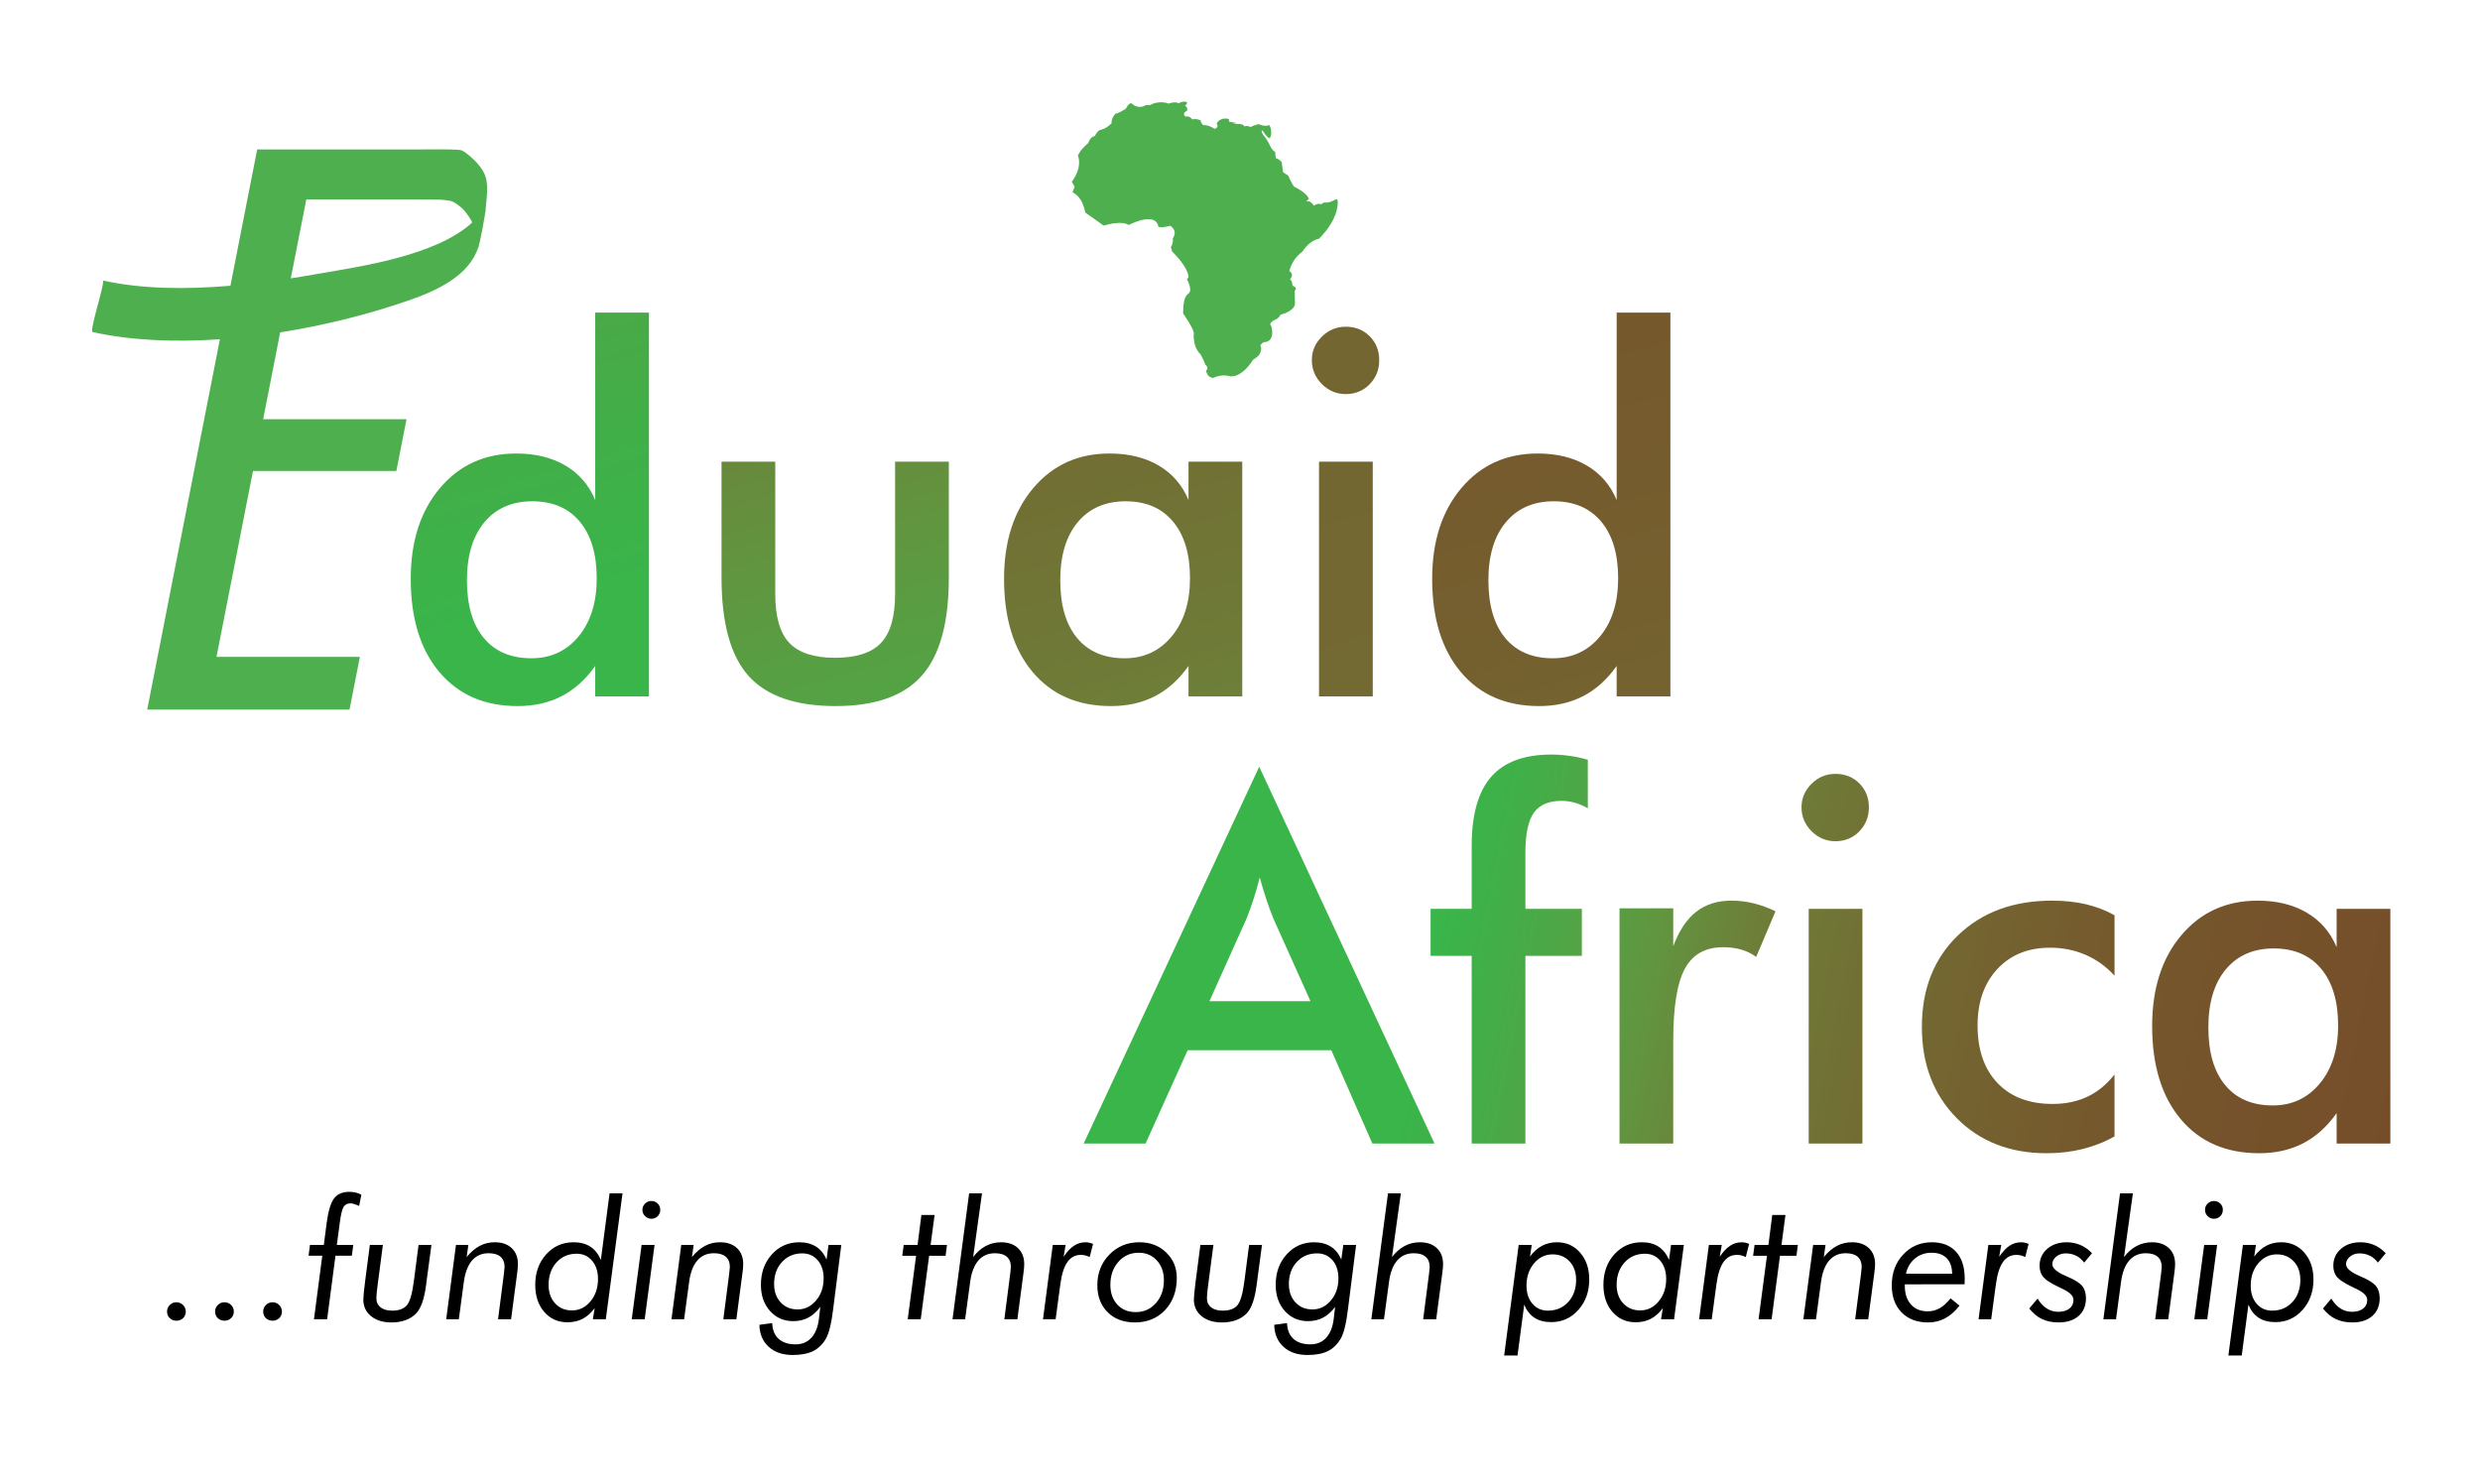 <svg width="137" height="82" viewBox="0 0 137 82" fill="none" xmlns="http://www.w3.org/2000/svg">
<g clip-path="url(#clip0_1_3541)">
<path fill-rule="evenodd" clip-rule="evenodd" d="M65.577 5.651C65.567 5.743 65.534 5.811 65.452 5.829C65.534 5.875 65.617 5.974 65.577 6.108C65.512 6.161 65.367 6.218 65.413 6.345C65.431 6.392 65.47 6.417 65.511 6.447C65.681 6.393 65.792 6.508 65.864 6.6C66.015 6.547 66.21 6.593 66.323 6.651C66.331 6.777 66.401 6.839 66.462 6.91C66.738 6.903 66.927 7.014 67.103 7.116C67.185 7.086 67.286 7.027 67.256 6.918C67.248 6.882 67.227 6.863 67.209 6.831C67.281 6.681 67.44 6.557 67.679 6.547C67.749 6.546 67.854 6.554 67.884 6.593C67.91 6.624 67.908 6.691 67.878 6.718C68.02 6.74 68.155 6.77 68.296 6.792C68.241 6.815 68.174 6.826 68.112 6.841C68.303 6.844 68.561 6.826 68.683 6.91C68.706 6.927 68.73 6.946 68.725 6.984C68.832 6.952 68.961 6.949 69.049 7.001C69.059 7.006 69.077 7.025 69.08 7.025C69.09 7.025 69.165 6.977 69.181 6.97C69.264 6.933 69.319 6.915 69.415 6.89C69.453 6.879 69.507 6.856 69.54 6.858C69.574 6.861 69.618 6.895 69.666 6.91C69.804 6.955 69.971 6.967 70.122 6.91C70.233 7.083 70.277 7.468 70.137 7.642C69.953 7.544 69.85 7.366 69.74 7.196C69.716 7.215 69.704 7.245 69.688 7.269C69.722 7.325 69.743 7.393 69.781 7.451C69.808 7.491 69.844 7.522 69.872 7.563C69.951 7.674 70.038 7.804 70.102 7.933C70.188 8.105 70.268 8.301 70.443 8.389C70.451 8.513 70.46 8.636 70.483 8.745C70.595 8.765 70.669 8.823 70.741 8.895C70.765 8.919 70.793 8.944 70.803 8.968C70.818 9.006 70.818 9.06 70.824 9.104C70.843 9.24 70.858 9.377 70.879 9.513C70.967 9.581 71.069 9.635 71.163 9.697C71.238 9.873 71.303 10.017 71.399 10.176C71.426 10.22 71.457 10.285 71.497 10.315C71.529 10.341 71.579 10.358 71.619 10.378C71.846 10.5 72.082 10.65 72.236 10.859C72.259 10.89 72.301 10.949 72.302 10.975C72.303 10.997 72.257 11.034 72.236 11.054C72.208 11.083 72.181 11.105 72.16 11.131C72.377 11.075 72.497 11.245 72.585 11.365C72.67 11.299 72.839 11.209 72.971 11.288C73.031 11.258 73.084 11.221 73.139 11.187C73.433 11.214 73.639 11.094 73.829 10.995C73.849 11.028 73.89 11.053 73.898 11.089C73.911 11.136 73.9 11.22 73.896 11.282C73.864 11.693 73.714 12.026 73.554 12.307C73.359 12.645 73.118 12.93 72.87 13.183C72.49 13.272 72.224 13.522 72.02 13.79C71.991 13.828 71.969 13.875 71.936 13.912C71.936 13.912 71.931 13.917 71.929 13.918C71.647 14.131 71.408 14.419 71.277 14.804C71.262 14.849 71.222 14.942 71.229 14.972C71.233 14.991 71.273 15.002 71.298 15.028C71.332 15.058 71.361 15.104 71.369 15.152C71.385 15.274 71.323 15.35 71.268 15.425C71.344 15.507 71.402 15.609 71.397 15.774C71.465 15.813 71.593 15.856 71.585 15.962C71.581 16.012 71.549 16.03 71.522 16.063C71.523 16.245 71.533 16.427 71.533 16.611C71.533 16.672 71.542 16.736 71.536 16.793C71.517 16.971 71.359 17.102 71.233 17.183C71.089 17.276 70.921 17.332 70.742 17.382C70.687 17.491 70.61 17.584 70.484 17.644C70.377 17.693 70.231 17.762 70.187 17.864C70.178 17.882 70.172 17.906 70.176 17.934C70.182 17.979 70.213 17.988 70.228 18.017C70.247 18.055 70.251 18.112 70.26 18.16C70.323 18.492 70.251 18.785 69.992 18.875C69.948 18.89 69.903 18.888 69.845 18.899C69.733 18.922 69.671 19.007 69.621 19.099C69.695 19.194 69.677 19.345 69.625 19.469C69.578 19.583 69.533 19.649 69.448 19.713C69.396 19.752 69.345 19.787 69.291 19.828C69.266 19.846 69.234 19.863 69.214 19.883C69.195 19.904 69.18 19.937 69.163 19.963C68.977 20.241 68.749 20.501 68.445 20.672C68.333 20.734 68.194 20.79 68.044 20.79C67.953 20.79 67.872 20.76 67.782 20.749C67.489 20.712 67.22 20.781 67.016 20.878C66.844 20.86 66.74 20.774 66.677 20.634C66.66 20.595 66.627 20.529 66.632 20.488C66.635 20.457 66.675 20.427 66.687 20.397C66.731 20.285 66.65 20.191 66.579 20.145C66.542 19.995 66.466 19.854 66.398 19.72C66.376 19.676 66.354 19.627 66.328 19.587C66.302 19.547 66.26 19.515 66.23 19.48C66.078 19.293 65.982 19.055 65.952 18.74C65.946 18.68 65.938 18.612 65.942 18.548C65.944 18.483 65.955 18.421 65.942 18.359C65.896 18.162 65.769 17.967 65.676 17.808C65.606 17.688 65.522 17.559 65.439 17.435C65.413 17.396 65.366 17.347 65.359 17.313C65.35 17.271 65.362 17.21 65.362 17.159C65.368 16.834 65.404 16.472 65.571 16.294C65.628 16.233 65.687 16.197 65.722 16.133C65.759 16.064 65.752 15.95 65.736 15.868C65.703 15.7 65.641 15.571 65.569 15.421C65.576 15.38 65.644 15.371 65.656 15.33C65.663 15.303 65.651 15.237 65.642 15.195C65.617 15.074 65.569 14.968 65.52 14.873C65.317 14.489 65.025 14.168 64.742 13.883C64.729 13.796 64.703 13.723 64.68 13.646C64.738 13.559 64.787 13.459 64.795 13.321C64.798 13.278 64.781 13.232 64.785 13.185C64.786 13.159 64.816 13.13 64.829 13.1C64.873 13.021 64.912 12.902 64.883 12.776C64.849 12.639 64.76 12.554 64.656 12.473C64.558 12.496 64.443 12.523 64.327 12.539C64.22 12.555 64.068 12.574 63.989 12.515C63.941 12.168 63.626 12.062 63.23 12.125C62.892 12.176 62.605 12.307 62.348 12.431C62.269 12.375 62.168 12.342 62.048 12.326C61.702 12.282 61.337 12.363 61.054 12.439C61.025 12.446 60.989 12.461 60.975 12.46C60.948 12.458 60.866 12.389 60.842 12.372C60.542 12.161 60.25 11.948 59.953 11.741C59.851 11.236 59.656 10.824 59.249 10.624C59.285 10.52 59.324 10.418 59.364 10.317C59.315 10.222 59.258 10.136 59.21 10.042C59.347 9.849 59.46 9.659 59.538 9.418C59.605 9.208 59.647 8.926 59.577 8.691C59.569 8.665 59.546 8.629 59.546 8.604C59.546 8.577 59.577 8.523 59.595 8.493C59.726 8.256 59.912 8.08 60.11 7.911C60.183 7.723 60.274 7.553 60.494 7.512C60.524 7.409 60.587 7.324 60.662 7.254C60.686 7.231 60.713 7.202 60.738 7.191C60.77 7.177 60.81 7.173 60.843 7.164C61.077 7.094 61.258 6.966 61.407 6.804C61.394 6.567 61.504 6.421 61.61 6.291C61.843 6.229 62.02 6.111 62.203 5.998C62.261 5.862 62.348 5.754 62.479 5.688C62.595 5.785 62.682 5.864 62.847 5.894C62.979 5.918 63.113 5.896 63.216 5.853C63.248 5.839 63.279 5.81 63.311 5.804C63.382 5.789 63.47 5.818 63.535 5.804C63.566 5.797 63.602 5.765 63.639 5.748C63.876 5.641 64.285 5.607 64.564 5.727C64.706 5.656 64.983 5.617 65.128 5.714C65.213 5.622 65.434 5.578 65.577 5.651Z" fill="#4DAF4E"/>
<path d="M32.881 17.27H35.849V38.473H32.881V36.79C32.352 37.538 31.734 38.094 31.027 38.459C30.321 38.823 29.511 39.006 28.599 39.006C26.767 39.006 25.323 38.379 24.27 37.125C23.217 35.871 22.69 34.154 22.69 31.975C22.69 29.905 23.228 28.234 24.305 26.961C25.381 25.689 26.785 25.053 28.518 25.053C29.575 25.053 30.481 25.274 31.233 25.717C31.985 26.159 32.535 26.795 32.881 27.625V17.27H32.881ZM32.964 31.947C32.964 30.607 32.651 29.563 32.027 28.814C31.402 28.067 30.528 27.693 29.407 27.693C28.285 27.693 27.403 28.078 26.76 28.849C26.117 29.62 25.795 30.688 25.795 32.056C25.795 33.434 26.105 34.496 26.725 35.244C27.345 35.991 28.221 36.365 29.352 36.365C30.428 36.365 31.298 35.962 31.964 35.155C32.63 34.347 32.964 33.279 32.964 31.947Z" fill="url(#paint0_linear_1_3541)"/>
<path d="M42.826 25.505V32.809C42.826 34.069 43.086 34.971 43.606 35.518C44.126 36.065 44.969 36.339 46.137 36.339C47.304 36.339 48.147 36.065 48.667 35.518C49.188 34.971 49.447 34.068 49.447 32.809V25.505H52.415V31.92C52.415 34.401 51.918 36.202 50.924 37.324C49.93 38.446 48.343 39.006 46.164 39.006C43.948 39.006 42.343 38.45 41.35 37.338C40.356 36.225 39.859 34.42 39.859 31.92V25.505H42.826Z" fill="url(#paint1_linear_1_3541)"/>
<path d="M68.625 38.473H65.656V36.791C65.127 37.538 64.509 38.095 63.803 38.459C63.097 38.824 62.286 39.006 61.375 39.006C59.541 39.006 58.099 38.38 57.046 37.126C55.993 35.872 55.466 34.155 55.466 31.975C55.466 29.906 56.004 28.234 57.08 26.962C58.156 25.689 59.56 25.053 61.292 25.053C62.351 25.053 63.256 25.275 64.008 25.717C64.76 26.159 65.31 26.796 65.656 27.625V25.505H68.625V38.473ZM65.738 31.948C65.738 30.607 65.426 29.563 64.801 28.815C64.177 28.067 63.304 27.693 62.182 27.693C61.06 27.693 60.178 28.079 59.535 28.849C58.892 29.619 58.571 30.688 58.571 32.057C58.571 33.434 58.88 34.496 59.501 35.244C60.121 35.992 60.996 36.366 62.127 36.366C63.194 36.366 64.062 35.96 64.733 35.149C65.403 34.337 65.738 33.27 65.738 31.948Z" fill="url(#paint2_linear_1_3541)"/>
<path d="M72.469 19.896C72.469 19.395 72.654 18.962 73.023 18.597C73.392 18.232 73.832 18.049 74.344 18.049C74.873 18.049 75.312 18.225 75.664 18.576C76.014 18.927 76.191 19.367 76.191 19.897C76.191 20.426 76.013 20.87 75.657 21.231C75.302 21.591 74.864 21.771 74.344 21.771C73.833 21.771 73.393 21.586 73.024 21.217C72.654 20.847 72.469 20.407 72.469 19.896ZM72.866 38.473V25.505H75.834V38.473H72.866Z" fill="url(#paint3_linear_1_3541)"/>
<path d="M89.307 17.27H92.276V38.473H89.307V36.79C88.778 37.538 88.161 38.094 87.454 38.459C86.746 38.823 85.938 39.006 85.026 39.006C83.193 39.006 81.75 38.379 80.697 37.125C79.644 35.871 79.116 34.154 79.116 31.975C79.116 29.905 79.655 28.234 80.731 26.961C81.807 25.689 83.212 25.053 84.944 25.053C86.002 25.053 86.907 25.274 87.659 25.717C88.412 26.159 88.961 26.795 89.308 27.625V17.27H89.307ZM89.39 31.947C89.39 30.607 89.078 29.563 88.453 28.814C87.829 28.067 86.955 27.693 85.833 27.693C84.712 27.693 83.829 28.078 83.187 28.849C82.543 29.62 82.222 30.688 82.222 32.056C82.222 33.434 82.532 34.496 83.152 35.244C83.772 35.991 84.648 36.365 85.778 36.365C86.854 36.365 87.725 35.962 88.39 35.155C89.057 34.347 89.39 33.279 89.39 31.947Z" fill="url(#paint4_linear_1_3541)"/>
<path d="M75.813 63.174L73.543 58.017H65.608L63.283 63.174H59.863L69.562 42.355L79.247 63.174H75.813ZM66.812 55.308H72.393L70.342 50.739C70.223 50.447 70.1 50.112 69.973 49.734C69.844 49.355 69.717 48.934 69.59 48.468C69.481 48.906 69.364 49.314 69.241 49.693C69.118 50.072 68.992 50.42 68.864 50.739L66.812 55.308Z" fill="url(#paint5_linear_1_3541)"/>
<path d="M81.299 63.174V52.806H79.028V50.207H81.299V46.732C81.299 45.008 81.656 43.736 82.373 42.915C83.088 42.094 84.199 41.684 85.704 41.684C86.023 41.684 86.351 41.707 86.689 41.753C87.026 41.798 87.368 41.871 87.715 41.971V44.652C87.477 44.515 87.238 44.412 86.997 44.345C86.755 44.276 86.511 44.242 86.265 44.242C85.553 44.242 85.043 44.461 84.732 44.898C84.422 45.336 84.266 46.075 84.266 47.114V50.206H87.385V52.805H84.266V63.174H81.299V63.174Z" fill="url(#paint6_linear_1_3541)"/>
<path d="M92.433 52.272C92.752 51.415 93.175 50.781 93.698 50.371C94.223 49.96 94.872 49.755 95.648 49.755C96.067 49.755 96.48 49.805 96.885 49.906C97.29 50.006 97.69 50.152 98.082 50.344L97.016 52.861C96.76 52.678 96.484 52.544 96.188 52.457C95.891 52.37 95.561 52.327 95.196 52.327C94.211 52.327 93.505 52.722 93.076 53.511C92.647 54.3 92.433 55.624 92.433 57.484V63.175H89.465V50.179H92.433V52.272Z" fill="url(#paint7_linear_1_3541)"/>
<path d="M99.519 44.597C99.519 44.096 99.704 43.663 100.074 43.298C100.443 42.934 100.882 42.751 101.394 42.751C101.923 42.751 102.363 42.927 102.714 43.278C103.065 43.629 103.241 44.069 103.241 44.598C103.241 45.127 103.063 45.572 102.708 45.932C102.352 46.293 101.914 46.472 101.395 46.472C100.884 46.472 100.444 46.288 100.074 45.919C99.704 45.548 99.519 45.108 99.519 44.597ZM99.916 63.174V50.206H102.884V63.174H99.916Z" fill="url(#paint8_linear_1_3541)"/>
<path d="M116.81 53.9C116.354 53.398 115.823 53.015 115.216 52.75C114.609 52.486 113.956 52.354 113.253 52.354C112.04 52.354 111.069 52.746 110.339 53.53C109.61 54.315 109.245 55.354 109.245 56.649C109.245 57.999 109.612 59.059 110.346 59.83C111.08 60.6 112.095 60.985 113.39 60.985C114.11 60.985 114.754 60.851 115.319 60.582C115.884 60.313 116.381 59.905 116.81 59.358V62.777C116.263 63.088 115.676 63.319 115.052 63.475C114.428 63.63 113.764 63.708 113.062 63.708C111.028 63.708 109.371 63.06 108.09 61.765C106.809 60.47 106.168 58.791 106.168 56.73C106.168 54.642 106.831 52.957 108.158 51.676C109.484 50.395 111.219 49.754 113.362 49.754C114.038 49.754 114.657 49.82 115.224 49.952C115.788 50.085 116.318 50.287 116.811 50.561V53.9H116.81Z" fill="url(#paint9_linear_1_3541)"/>
<path d="M132.048 63.175H129.08V61.492C128.55 62.24 127.933 62.797 127.226 63.161C126.519 63.526 125.71 63.708 124.798 63.708C122.965 63.708 121.522 63.081 120.469 61.827C119.416 60.573 118.889 58.856 118.889 56.677C118.889 54.607 119.426 52.936 120.503 51.663C121.58 50.391 122.983 49.755 124.716 49.755C125.773 49.755 126.679 49.976 127.432 50.419C128.184 50.861 128.733 51.497 129.08 52.327V50.207H132.048L132.048 63.175ZM129.162 56.649C129.162 55.308 128.849 54.265 128.224 53.517C127.6 52.769 126.727 52.395 125.605 52.395C124.483 52.395 123.6 52.781 122.958 53.551C122.314 54.321 121.994 55.391 121.994 56.758C121.994 58.136 122.303 59.198 122.924 59.946C123.544 60.694 124.419 61.068 125.55 61.068C126.617 61.068 127.485 60.662 128.156 59.85C128.826 59.039 129.162 57.972 129.162 56.649Z" fill="url(#paint10_linear_1_3541)"/>
<path d="M9.228 72.458C9.228 72.315 9.278 72.193 9.378 72.092C9.479 71.992 9.601 71.942 9.745 71.942C9.888 71.942 10.011 71.992 10.111 72.092C10.212 72.193 10.262 72.315 10.262 72.458C10.262 72.601 10.213 72.721 10.114 72.817C10.014 72.912 9.891 72.96 9.745 72.96C9.598 72.96 9.475 72.912 9.376 72.817C9.277 72.722 9.228 72.602 9.228 72.458Z" fill="black"/>
<path d="M11.883 72.458C11.883 72.315 11.933 72.193 12.034 72.092C12.134 71.992 12.257 71.942 12.4 71.942C12.544 71.942 12.666 71.992 12.767 72.092C12.867 72.193 12.918 72.315 12.918 72.458C12.918 72.601 12.868 72.721 12.769 72.817C12.67 72.912 12.547 72.96 12.4 72.96C12.254 72.96 12.13 72.912 12.031 72.817C11.932 72.722 11.883 72.602 11.883 72.458Z" fill="black"/>
<path d="M14.539 72.458C14.539 72.315 14.589 72.193 14.689 72.092C14.79 71.992 14.912 71.942 15.056 71.942C15.2 71.942 15.322 71.992 15.422 72.092C15.523 72.193 15.573 72.315 15.573 72.458C15.573 72.601 15.524 72.721 15.425 72.817C15.326 72.912 15.202 72.96 15.056 72.96C14.909 72.96 14.786 72.912 14.687 72.817C14.588 72.722 14.539 72.602 14.539 72.458Z" fill="black"/>
<path d="M17.344 72.88L17.803 69.371H17.046L17.123 68.774H17.888L18.045 67.568C18.133 66.904 18.268 66.45 18.453 66.206C18.637 65.962 18.922 65.84 19.305 65.84C19.423 65.84 19.534 65.853 19.641 65.878C19.747 65.903 19.854 65.943 19.962 65.997L19.84 66.62C19.711 66.564 19.612 66.526 19.543 66.506C19.474 66.486 19.413 66.477 19.359 66.477C19.191 66.477 19.066 66.539 18.985 66.665C18.904 66.791 18.835 67.067 18.778 67.495L18.607 68.774H19.516L19.435 69.37H18.532L18.072 72.879H17.344V72.88Z" fill="black"/>
<path d="M20.431 68.774H21.151L20.913 70.591C20.907 70.639 20.897 70.708 20.886 70.797C20.822 71.256 20.791 71.558 20.791 71.704C20.791 71.926 20.867 72.098 21.02 72.22C21.173 72.343 21.389 72.404 21.669 72.404C22.038 72.404 22.306 72.305 22.474 72.108C22.642 71.91 22.77 71.479 22.857 70.811L23.122 68.775H23.833L23.554 70.862C23.551 70.894 23.545 70.942 23.537 71.004C23.437 71.756 23.257 72.269 22.997 72.548C22.841 72.713 22.646 72.838 22.414 72.925C22.181 73.012 21.919 73.056 21.628 73.056C21.157 73.056 20.779 72.94 20.496 72.707C20.212 72.477 20.071 72.169 20.071 71.786C20.071 71.639 20.105 71.292 20.174 70.744L20.183 70.681L20.431 68.774Z" fill="black"/>
<path d="M24.649 72.88L25.189 68.774H25.873L25.778 69.442C26.009 69.164 26.251 68.959 26.503 68.825C26.756 68.692 27.032 68.626 27.332 68.626C27.726 68.626 28.037 68.733 28.266 68.949C28.496 69.164 28.611 69.457 28.611 69.828C28.611 69.894 28.608 69.966 28.601 70.044C28.595 70.121 28.586 70.202 28.575 70.286L28.233 72.88H27.513L27.837 70.363C27.84 70.342 27.843 70.313 27.846 70.278C27.864 70.131 27.873 70.033 27.873 69.986C27.873 69.74 27.798 69.554 27.648 69.425C27.497 69.296 27.279 69.232 26.99 69.232C26.612 69.232 26.308 69.366 26.076 69.633C25.846 69.901 25.695 70.291 25.626 70.802L25.347 72.88H24.649Z" fill="black"/>
<path d="M33.674 65.926H34.389L33.466 72.88H32.751L32.85 72.266C32.652 72.531 32.431 72.729 32.186 72.856C31.942 72.983 31.661 73.047 31.346 73.047C30.821 73.047 30.393 72.855 30.063 72.472C29.733 72.09 29.568 71.591 29.568 70.979C29.568 70.299 29.77 69.738 30.172 69.293C30.574 68.849 31.08 68.626 31.689 68.626C32.055 68.626 32.363 68.707 32.612 68.869C32.861 69.031 33.054 69.275 33.193 69.601L33.674 65.926ZM31.599 72.392C31.998 72.392 32.337 72.225 32.616 71.894C32.895 71.562 33.035 71.149 33.035 70.656C33.035 70.24 32.926 69.903 32.708 69.646C32.49 69.388 32.206 69.26 31.855 69.26C31.399 69.26 31.027 69.421 30.739 69.742C30.45 70.063 30.306 70.476 30.306 70.979C30.306 71.4 30.426 71.741 30.664 72.001C30.903 72.262 31.215 72.392 31.599 72.392Z" fill="black"/>
<path d="M34.898 72.88L35.444 68.775H36.159L35.614 72.88H34.898ZM35.488 66.832C35.488 66.7 35.537 66.587 35.634 66.491C35.732 66.394 35.848 66.347 35.983 66.347C36.121 66.347 36.238 66.394 36.333 66.489C36.427 66.582 36.475 66.698 36.475 66.832C36.475 66.972 36.427 67.09 36.333 67.186C36.238 67.281 36.121 67.329 35.983 67.329C35.848 67.329 35.732 67.281 35.634 67.184C35.537 67.087 35.488 66.969 35.488 66.832Z" fill="black"/>
<path d="M37.094 72.88L37.634 68.774H38.319L38.224 69.442C38.455 69.164 38.697 68.959 38.949 68.825C39.201 68.692 39.477 68.626 39.777 68.626C40.171 68.626 40.482 68.733 40.712 68.949C40.941 69.164 41.056 69.457 41.056 69.828C41.056 69.894 41.053 69.966 41.047 70.044C41.04 70.121 41.031 70.202 41.02 70.286L40.678 72.88H39.958L40.282 70.363C40.285 70.342 40.288 70.313 40.291 70.278C40.309 70.131 40.318 70.033 40.318 69.986C40.318 69.74 40.243 69.554 40.093 69.425C39.943 69.296 39.724 69.232 39.436 69.232C39.057 69.232 38.753 69.366 38.522 69.633C38.291 69.901 38.141 70.291 38.071 70.802L37.792 72.88H37.094Z" fill="black"/>
<path d="M45.768 68.775H46.475L46.061 72.037C46.053 72.103 46.04 72.197 46.026 72.32C45.926 73.133 45.788 73.685 45.612 73.975C45.426 74.283 45.189 74.507 44.903 74.646C44.616 74.785 44.243 74.854 43.784 74.854C43.235 74.854 42.794 74.703 42.463 74.401C42.131 74.099 41.961 73.693 41.952 73.186L42.659 73.091C42.671 73.468 42.789 73.758 43.012 73.962C43.236 74.164 43.549 74.266 43.951 74.266C44.314 74.266 44.608 74.142 44.831 73.892C45.055 73.642 45.192 73.287 45.243 72.826L45.315 72.198C45.117 72.464 44.895 72.662 44.651 72.79C44.406 72.919 44.128 72.984 43.816 72.984C43.297 72.984 42.87 72.796 42.536 72.421C42.201 72.045 42.034 71.564 42.034 70.979C42.034 70.303 42.236 69.742 42.639 69.296C43.043 68.85 43.548 68.627 44.154 68.627C44.52 68.627 44.83 68.708 45.081 68.868C45.333 69.028 45.525 69.266 45.658 69.584L45.768 68.775ZM44.062 72.337C44.462 72.337 44.801 72.173 45.08 71.843C45.359 71.515 45.499 71.106 45.499 70.618C45.499 70.206 45.39 69.874 45.172 69.62C44.955 69.367 44.671 69.24 44.32 69.24C43.864 69.24 43.49 69.399 43.199 69.716C42.908 70.033 42.763 70.438 42.763 70.932C42.763 71.348 42.883 71.686 43.125 71.947C43.365 72.208 43.678 72.337 44.062 72.337Z" fill="black"/>
<path d="M50.144 72.88L50.607 69.372H49.842L49.923 68.775H50.688L50.9 67.119H51.629L51.408 68.775H52.313L52.236 69.372H51.327L50.863 72.88H50.144Z" fill="black"/>
<path d="M52.619 72.88L53.537 65.926H54.248L53.758 69.443C53.968 69.171 54.201 68.967 54.458 68.831C54.714 68.695 54.995 68.627 55.301 68.627C55.695 68.627 56.006 68.735 56.236 68.951C56.465 69.166 56.58 69.459 56.58 69.829C56.58 69.896 56.578 69.967 56.571 70.045C56.564 70.123 56.556 70.204 56.544 70.288L56.202 72.881H55.482L55.806 70.364C55.809 70.343 55.812 70.315 55.815 70.279C55.834 70.133 55.842 70.035 55.842 69.988C55.842 69.742 55.767 69.555 55.617 69.427C55.467 69.297 55.248 69.233 54.96 69.233C54.581 69.233 54.277 69.367 54.046 69.635C53.815 69.902 53.665 70.292 53.596 70.804L53.316 72.881H52.619V72.88Z" fill="black"/>
<path d="M60.196 69.444C60.118 69.405 60.038 69.375 59.957 69.354C59.876 69.334 59.795 69.323 59.714 69.323C59.399 69.323 59.149 69.454 58.965 69.718C58.78 69.981 58.65 70.389 58.576 70.942L58.315 72.881H57.617L58.157 68.775H58.868L58.756 69.426C58.944 69.148 59.136 68.945 59.33 68.818C59.524 68.692 59.736 68.627 59.967 68.627C60.032 68.627 60.101 68.635 60.172 68.65C60.242 68.665 60.311 68.688 60.381 68.717L60.196 69.444Z" fill="black"/>
<path d="M60.619 70.996C60.619 70.322 60.841 69.76 61.285 69.306C61.728 68.853 62.281 68.626 62.941 68.626C63.539 68.626 64.032 68.814 64.422 69.19C64.812 69.566 65.008 70.032 65.008 70.592C65.008 71.322 64.793 71.914 64.362 72.371C63.931 72.827 63.375 73.055 62.694 73.055C62.067 73.055 61.564 72.866 61.186 72.489C60.808 72.113 60.619 71.615 60.619 70.996ZM62.905 69.205C62.452 69.205 62.078 69.372 61.782 69.706C61.487 70.039 61.339 70.463 61.339 70.978C61.339 71.429 61.468 71.793 61.724 72.07C61.981 72.347 62.319 72.485 62.739 72.485C63.19 72.485 63.561 72.319 63.855 71.987C64.149 71.655 64.296 71.233 64.296 70.722C64.296 70.279 64.167 69.915 63.907 69.631C63.647 69.348 63.313 69.205 62.905 69.205Z" fill="black"/>
<path d="M66.312 68.774H67.032L66.793 70.591C66.787 70.639 66.778 70.708 66.766 70.797C66.703 71.256 66.672 71.558 66.672 71.704C66.672 71.926 66.748 72.098 66.901 72.22C67.054 72.343 67.271 72.404 67.55 72.404C67.919 72.404 68.187 72.305 68.355 72.108C68.522 71.91 68.65 71.479 68.737 70.811L69.003 68.775H69.714L69.435 70.862C69.432 70.894 69.426 70.942 69.417 71.004C69.318 71.756 69.138 72.269 68.877 72.548C68.722 72.713 68.527 72.838 68.294 72.925C68.062 73.012 67.8 73.056 67.509 73.056C67.038 73.056 66.66 72.94 66.376 72.707C66.093 72.477 65.952 72.169 65.952 71.786C65.952 71.639 65.986 71.292 66.055 70.744L66.064 70.681L66.312 68.774Z" fill="black"/>
<path d="M74.207 68.775H74.914L74.5 72.037C74.492 72.103 74.48 72.197 74.465 72.32C74.365 73.133 74.228 73.685 74.051 73.975C73.864 74.283 73.628 74.507 73.342 74.646C73.055 74.785 72.682 74.854 72.223 74.854C71.674 74.854 71.234 74.703 70.902 74.401C70.57 74.099 70.401 73.693 70.391 73.186L71.098 73.091C71.11 73.468 71.228 73.758 71.451 73.962C71.675 74.164 71.988 74.266 72.39 74.266C72.753 74.266 73.046 74.142 73.269 73.892C73.494 73.642 73.63 73.287 73.681 72.826L73.753 72.198C73.556 72.464 73.334 72.662 73.09 72.79C72.845 72.919 72.567 72.984 72.254 72.984C71.735 72.984 71.309 72.796 70.974 72.421C70.639 72.045 70.472 71.564 70.472 70.979C70.472 70.303 70.674 69.742 71.078 69.296C71.481 68.85 71.986 68.627 72.592 68.627C72.958 68.627 73.267 68.708 73.519 68.868C73.772 69.028 73.963 69.266 74.095 69.584L74.207 68.775ZM72.501 72.337C72.901 72.337 73.24 72.173 73.519 71.843C73.798 71.515 73.937 71.106 73.937 70.618C73.937 70.206 73.828 69.874 73.611 69.62C73.393 69.367 73.109 69.24 72.758 69.24C72.301 69.24 71.927 69.399 71.637 69.716C71.346 70.033 71.2 70.438 71.2 70.932C71.2 71.348 71.321 71.686 71.562 71.947C71.805 72.208 72.117 72.337 72.501 72.337Z" fill="black"/>
<path d="M75.756 72.88L76.675 65.926H77.386L76.896 69.443C77.105 69.171 77.339 68.967 77.595 68.831C77.852 68.695 78.133 68.627 78.439 68.627C78.832 68.627 79.144 68.735 79.373 68.951C79.602 69.166 79.718 69.459 79.718 69.829C79.718 69.896 79.715 69.967 79.708 70.045C79.703 70.122 79.693 70.204 79.681 70.288L79.339 72.881H78.619L78.943 70.364C78.946 70.343 78.949 70.315 78.952 70.279C78.97 70.133 78.979 70.035 78.979 69.988C78.979 69.742 78.904 69.555 78.754 69.427C78.604 69.297 78.384 69.233 78.097 69.233C77.718 69.233 77.414 69.367 77.183 69.635C76.952 69.902 76.802 70.292 76.733 70.804L76.454 72.881H75.756V72.88Z" fill="black"/>
<path d="M83.093 74.881L83.895 68.774H84.615L84.52 69.416C84.721 69.147 84.943 68.948 85.188 68.82C85.433 68.691 85.709 68.626 86.015 68.626C86.534 68.626 86.96 68.819 87.293 69.204C87.626 69.588 87.793 70.082 87.793 70.686C87.793 71.353 87.593 71.912 87.192 72.362C86.791 72.812 86.292 73.038 85.69 73.038C85.322 73.038 85.013 72.958 84.768 72.798C84.522 72.638 84.332 72.396 84.201 72.073L83.831 74.882H83.093V74.881ZM85.767 69.295C85.362 69.295 85.021 69.46 84.743 69.791C84.465 70.121 84.327 70.532 84.327 71.022C84.327 71.435 84.436 71.768 84.656 72.023C84.874 72.277 85.158 72.404 85.506 72.404C85.965 72.404 86.34 72.245 86.631 71.926C86.922 71.608 87.068 71.2 87.068 70.703C87.068 70.284 86.947 69.945 86.706 69.685C86.463 69.425 86.151 69.295 85.767 69.295Z" fill="black"/>
<path d="M92.312 68.774H93.019L92.479 72.88H91.759L91.858 72.265C91.661 72.531 91.439 72.728 91.194 72.855C90.95 72.982 90.672 73.046 90.359 73.046C89.831 73.046 89.403 72.854 89.072 72.472C88.741 72.089 88.576 71.591 88.576 70.978C88.576 70.298 88.777 69.737 89.18 69.292C89.582 68.848 90.087 68.626 90.696 68.626C91.062 68.626 91.37 68.706 91.619 68.868C91.868 69.03 92.062 69.274 92.2 69.6L92.312 68.774ZM90.607 72.391C91.009 72.391 91.35 72.225 91.626 71.893C91.904 71.561 92.043 71.148 92.043 70.655C92.043 70.239 91.934 69.902 91.716 69.645C91.498 69.387 91.215 69.26 90.864 69.26C90.407 69.26 90.033 69.421 89.743 69.744C89.451 70.067 89.306 70.479 89.306 70.978C89.306 71.399 89.427 71.74 89.668 72C89.91 72.261 90.222 72.391 90.607 72.391Z" fill="black"/>
<path d="M96.44 69.444C96.362 69.405 96.283 69.375 96.202 69.354C96.121 69.334 96.039 69.323 95.959 69.323C95.643 69.323 95.394 69.454 95.209 69.718C95.025 69.981 94.895 70.389 94.82 70.942L94.559 72.881H93.861L94.402 68.775H95.113L95.001 69.426C95.19 69.148 95.381 68.945 95.575 68.818C95.768 68.692 95.981 68.627 96.211 68.627C96.278 68.627 96.346 68.635 96.416 68.65C96.486 68.665 96.556 68.688 96.625 68.717L96.44 69.444Z" fill="black"/>
<path d="M97.147 72.88L97.61 69.372H96.845L96.926 68.775H97.691L97.903 67.119H98.632L98.411 68.775H99.316L99.24 69.372H98.33L97.867 72.88H97.147Z" fill="black"/>
<path d="M99.622 72.88L100.162 68.774H100.846L100.751 69.442C100.982 69.164 101.223 68.959 101.476 68.825C101.728 68.692 102.004 68.626 102.304 68.626C102.697 68.626 103.009 68.733 103.238 68.949C103.467 69.164 103.583 69.457 103.583 69.828C103.583 69.894 103.58 69.966 103.573 70.044C103.568 70.121 103.558 70.202 103.546 70.286L103.204 72.88H102.484L102.808 70.363C102.811 70.342 102.814 70.313 102.817 70.278C102.835 70.131 102.844 70.033 102.844 69.986C102.844 69.74 102.769 69.554 102.619 69.425C102.469 69.296 102.249 69.232 101.962 69.232C101.583 69.232 101.279 69.366 101.048 69.633C100.817 69.901 100.667 70.291 100.598 70.802L100.319 72.88H99.622Z" fill="black"/>
<path d="M108.525 70.946L105.225 70.951V71.023C105.225 71.464 105.338 71.809 105.563 72.062C105.789 72.315 106.095 72.442 106.486 72.442C106.729 72.442 106.953 72.383 107.157 72.267C107.361 72.15 107.559 71.969 107.751 71.724L108.247 72.128C108.006 72.439 107.742 72.672 107.454 72.826C107.166 72.98 106.853 73.056 106.513 73.056C105.898 73.056 105.41 72.871 105.048 72.502C104.686 72.132 104.505 71.634 104.505 71.005C104.505 70.321 104.715 69.753 105.136 69.303C105.555 68.853 106.082 68.627 106.716 68.627C107.292 68.627 107.739 68.802 108.057 69.152C108.376 69.502 108.534 69.995 108.534 70.629C108.534 70.715 108.533 70.781 108.531 70.826C108.53 70.871 108.528 70.91 108.525 70.946ZM107.841 70.363C107.835 69.992 107.734 69.707 107.537 69.505C107.34 69.306 107.064 69.205 106.706 69.205C106.353 69.205 106.047 69.31 105.79 69.519C105.534 69.729 105.367 70.01 105.289 70.363H107.841Z" fill="black"/>
<path d="M111.878 69.444C111.8 69.405 111.721 69.375 111.64 69.354C111.559 69.334 111.477 69.323 111.397 69.323C111.081 69.323 110.832 69.454 110.647 69.718C110.463 69.981 110.333 70.389 110.258 70.942L109.997 72.881H109.299L109.84 68.775H110.551L110.439 69.426C110.628 69.148 110.819 68.945 111.013 68.818C111.206 68.692 111.419 68.627 111.649 68.627C111.716 68.627 111.784 68.635 111.854 68.65C111.924 68.665 111.994 68.688 112.063 68.717L111.878 69.444Z" fill="black"/>
<path d="M112.1 72.283L112.559 71.74C112.709 71.983 112.879 72.165 113.07 72.286C113.261 72.407 113.472 72.468 113.703 72.468C113.96 72.468 114.165 72.409 114.317 72.291C114.468 72.173 114.544 72.013 114.544 71.813C114.544 71.588 114.331 71.379 113.905 71.185C113.797 71.134 113.711 71.092 113.649 71.059C113.255 70.87 112.994 70.695 112.865 70.534C112.736 70.372 112.671 70.169 112.671 69.924C112.671 69.546 112.811 69.237 113.09 68.993C113.369 68.749 113.727 68.627 114.166 68.627C114.442 68.627 114.697 68.678 114.931 68.78C115.165 68.881 115.377 69.033 115.566 69.233L115.134 69.749C115.008 69.582 114.859 69.455 114.688 69.369C114.517 69.284 114.327 69.241 114.116 69.241C113.909 69.241 113.735 69.3 113.59 69.419C113.446 69.537 113.374 69.677 113.374 69.838C113.374 70.059 113.629 70.279 114.139 70.497L114.211 70.529C114.617 70.702 114.888 70.875 115.026 71.044C115.164 71.215 115.233 71.438 115.233 71.713C115.233 72.129 115.097 72.457 114.828 72.696C114.557 72.936 114.189 73.055 113.72 73.055C113.372 73.055 113.066 72.992 112.801 72.866C112.537 72.742 112.303 72.546 112.1 72.283Z" fill="black"/>
<path d="M116.195 72.88L117.114 65.926H117.825L117.335 69.443C117.544 69.171 117.778 68.967 118.034 68.831C118.291 68.695 118.572 68.627 118.878 68.627C119.271 68.627 119.583 68.735 119.812 68.951C120.041 69.166 120.157 69.459 120.157 69.829C120.157 69.896 120.154 69.967 120.147 70.045C120.141 70.122 120.132 70.204 120.12 70.288L119.778 72.881H119.058L119.382 70.364C119.385 70.343 119.388 70.315 119.391 70.279C119.409 70.133 119.418 70.035 119.418 69.988C119.418 69.742 119.343 69.555 119.193 69.427C119.043 69.297 118.823 69.233 118.536 69.233C118.157 69.233 117.853 69.367 117.622 69.635C117.391 69.902 117.241 70.292 117.172 70.804L116.893 72.881H116.195V72.88Z" fill="black"/>
<path d="M121.218 72.88L121.763 68.775H122.478L121.933 72.88H121.218ZM121.808 66.832C121.808 66.7 121.857 66.587 121.954 66.491C122.052 66.394 122.168 66.347 122.304 66.347C122.441 66.347 122.558 66.394 122.653 66.489C122.747 66.582 122.794 66.698 122.794 66.832C122.794 66.972 122.747 67.09 122.653 67.186C122.558 67.281 122.442 67.329 122.304 67.329C122.168 67.329 122.052 67.281 121.954 67.184C121.857 67.087 121.808 66.969 121.808 66.832Z" fill="black"/>
<path d="M123.1 74.881L123.902 68.774H124.622L124.527 69.416C124.727 69.147 124.95 68.948 125.195 68.82C125.44 68.691 125.715 68.626 126.021 68.626C126.54 68.626 126.967 68.819 127.3 69.204C127.633 69.588 127.8 70.082 127.8 70.686C127.8 71.353 127.6 71.912 127.199 72.362C126.798 72.812 126.298 73.038 125.697 73.038C125.328 73.038 125.02 72.958 124.775 72.798C124.528 72.638 124.339 72.396 124.208 72.073L123.838 74.882H123.1V74.881ZM125.774 69.295C125.369 69.295 125.028 69.46 124.75 69.791C124.472 70.121 124.334 70.532 124.334 71.022C124.334 71.435 124.443 71.768 124.662 72.023C124.881 72.277 125.165 72.404 125.513 72.404C125.972 72.404 126.347 72.245 126.638 71.926C126.929 71.608 127.075 71.2 127.075 70.703C127.075 70.284 126.954 69.945 126.713 69.685C126.47 69.425 126.158 69.295 125.774 69.295Z" fill="black"/>
<path d="M128.326 72.283L128.785 71.74C128.935 71.983 129.105 72.165 129.296 72.286C129.487 72.407 129.698 72.468 129.929 72.468C130.187 72.468 130.391 72.409 130.543 72.291C130.694 72.173 130.77 72.013 130.77 71.813C130.77 71.588 130.557 71.379 130.131 71.185C130.023 71.134 129.937 71.092 129.875 71.059C129.481 70.87 129.22 70.695 129.091 70.534C128.962 70.372 128.897 70.169 128.897 69.924C128.897 69.546 129.037 69.237 129.316 68.993C129.595 68.749 129.953 68.627 130.392 68.627C130.668 68.627 130.923 68.678 131.157 68.78C131.391 68.881 131.603 69.033 131.792 69.233L131.36 69.749C131.234 69.582 131.085 69.455 130.915 69.369C130.743 69.284 130.553 69.241 130.342 69.241C130.136 69.241 129.961 69.3 129.816 69.419C129.672 69.537 129.6 69.677 129.6 69.838C129.6 70.059 129.855 70.279 130.365 70.497L130.437 70.529C130.843 70.702 131.114 70.875 131.252 71.044C131.39 71.215 131.459 71.438 131.459 71.713C131.459 72.129 131.323 72.457 131.054 72.696C130.783 72.936 130.415 73.055 129.946 73.055C129.598 73.055 129.292 72.992 129.027 72.866C128.764 72.742 128.53 72.546 128.326 72.283Z" fill="black"/>
<path d="M26.786 11.88C26.833 11.492 26.77 11.968 26.834 11.64C26.802 11.754 26.859 11.228 26.859 11.228C26.9 10.85 26.933 10.445 26.893 10.081C26.844 9.642 26.625 9.312 26.355 9.007C26.193 8.823 26.021 8.682 25.847 8.532C25.754 8.452 25.628 8.365 25.51 8.313C25.416 8.272 25.286 8.278 25.179 8.268C25.091 8.26 24.966 8.259 24.86 8.257C24.564 8.249 24.267 8.251 23.969 8.252C23.558 8.254 23.144 8.257 22.732 8.258C22.243 8.259 21.753 8.258 21.264 8.257C20.741 8.256 20.218 8.255 19.696 8.255C19.181 8.255 18.666 8.256 18.151 8.256C17.672 8.257 17.193 8.257 16.713 8.257C16.302 8.257 15.889 8.256 15.478 8.256C15.197 8.256 14.916 8.256 14.635 8.256C14.509 8.256 14.384 8.256 14.258 8.256C14.242 8.256 14.224 8.256 14.207 8.256L12.729 15.786C10.283 15.995 7.846 15.976 5.678 15.495C5.843 15.531 4.914 18.297 5.118 18.343C7.234 18.813 9.655 18.913 12.148 18.742L8.132 39.201H19.308L19.88 36.287H11.96L13.976 26.019H21.896L22.457 23.16H14.537L15.478 18.361C17.913 17.976 20.322 17.373 22.496 16.623C24.064 16.082 25.899 15.284 26.429 13.642C26.427 13.66 26.43 13.676 26.427 13.694C26.439 13.636 26.45 13.578 26.461 13.521C26.479 13.457 26.499 13.395 26.512 13.328C26.624 12.789 26.721 12.314 26.786 11.88ZM25.356 8.391L25.381 8.295C25.381 8.325 25.371 8.339 25.356 8.391ZM17.79 15.089C17.224 15.19 16.647 15.287 16.064 15.377L16.92 11.019C16.98 11.019 17.041 11.019 17.101 11.019C17.272 11.018 17.444 11.018 17.616 11.019C17.868 11.02 18.119 11.02 18.371 11.019C18.684 11.018 18.997 11.018 19.309 11.019C19.656 11.02 20.002 11.021 20.349 11.019C20.707 11.018 21.065 11.018 21.424 11.019C21.767 11.021 22.11 11.021 22.454 11.018C22.765 11.016 23.073 11.019 23.381 11.021C24.187 11.024 24.337 11.009 24.829 11.086C25.064 11.123 25.238 11.279 25.416 11.41C25.604 11.548 25.749 11.751 25.882 11.942C25.905 11.974 26.105 12.271 26.077 12.297C24.076 14.163 19.632 14.759 17.79 15.089Z" fill="#4DAF4E"/>
</g>
<defs>
<linearGradient id="paint0_linear_1_3541" x1="40.245" y1="63.675" x2="-22.639" y2="-155.63" gradientUnits="userSpaceOnUse">
<stop offset="0.139" stop-color="#39B54A"/>
<stop offset="0.179" stop-color="#42AE48"/>
<stop offset="0.231" stop-color="#52A445"/>
<stop offset="0.288" stop-color="#62943F"/>
<stop offset="0.345" stop-color="#6D7F39"/>
<stop offset="0.371" stop-color="#6F7937"/>
<stop offset="0.462" stop-color="#736932"/>
<stop offset="0.56" stop-color="#755C2E"/>
<stop offset="0.67" stop-color="#75532B"/>
<stop offset="0.8" stop-color="#754E29"/>
<stop offset="1" stop-color="#754C29"/>
</linearGradient>
<linearGradient id="paint1_linear_1_3541" x1="59.643" y1="76.779" x2="12.558" y2="-87.425" gradientUnits="userSpaceOnUse">
<stop offset="0.139" stop-color="#39B54A"/>
<stop offset="0.179" stop-color="#42AE48"/>
<stop offset="0.231" stop-color="#52A445"/>
<stop offset="0.288" stop-color="#62943F"/>
<stop offset="0.345" stop-color="#6D7F39"/>
<stop offset="0.371" stop-color="#6F7937"/>
<stop offset="0.462" stop-color="#736932"/>
<stop offset="0.56" stop-color="#755C2E"/>
<stop offset="0.67" stop-color="#75532B"/>
<stop offset="0.8" stop-color="#754E29"/>
<stop offset="1" stop-color="#754C29"/>
</linearGradient>
<linearGradient id="paint2_linear_1_3541" x1="80.335" y1="93.3" x2="35.211" y2="-64.068" gradientUnits="userSpaceOnUse">
<stop offset="0.139" stop-color="#39B54A"/>
<stop offset="0.179" stop-color="#42AE48"/>
<stop offset="0.231" stop-color="#52A445"/>
<stop offset="0.288" stop-color="#62943F"/>
<stop offset="0.345" stop-color="#6D7F39"/>
<stop offset="0.371" stop-color="#6F7937"/>
<stop offset="0.462" stop-color="#736932"/>
<stop offset="0.56" stop-color="#755C2E"/>
<stop offset="0.67" stop-color="#75532B"/>
<stop offset="0.8" stop-color="#754E29"/>
<stop offset="1" stop-color="#754C29"/>
</linearGradient>
<linearGradient id="paint3_linear_1_3541" x1="175.081" y1="379.707" x2="-37.184" y2="-360.551" gradientUnits="userSpaceOnUse">
<stop offset="0.139" stop-color="#39B54A"/>
<stop offset="0.179" stop-color="#42AE48"/>
<stop offset="0.231" stop-color="#52A445"/>
<stop offset="0.288" stop-color="#62943F"/>
<stop offset="0.345" stop-color="#6D7F39"/>
<stop offset="0.371" stop-color="#6F7937"/>
<stop offset="0.462" stop-color="#736932"/>
<stop offset="0.56" stop-color="#755C2E"/>
<stop offset="0.67" stop-color="#75532B"/>
<stop offset="0.8" stop-color="#754E29"/>
<stop offset="1" stop-color="#754C29"/>
</linearGradient>
<linearGradient id="paint4_linear_1_3541" x1="121.59" y1="150.57" x2="58.704" y2="-68.738" gradientUnits="userSpaceOnUse">
<stop offset="0.139" stop-color="#39B54A"/>
<stop offset="0.179" stop-color="#42AE48"/>
<stop offset="0.231" stop-color="#52A445"/>
<stop offset="0.288" stop-color="#62943F"/>
<stop offset="0.345" stop-color="#6D7F39"/>
<stop offset="0.371" stop-color="#6F7937"/>
<stop offset="0.462" stop-color="#736932"/>
<stop offset="0.56" stop-color="#755C2E"/>
<stop offset="0.67" stop-color="#75532B"/>
<stop offset="0.8" stop-color="#754E29"/>
<stop offset="1" stop-color="#754C29"/>
</linearGradient>
<linearGradient id="paint5_linear_1_3541" x1="67.479" y1="53.321" x2="147.707" y2="69.461" gradientUnits="userSpaceOnUse">
<stop offset="0.139" stop-color="#39B54A"/>
<stop offset="0.179" stop-color="#42AE48"/>
<stop offset="0.231" stop-color="#52A445"/>
<stop offset="0.288" stop-color="#62943F"/>
<stop offset="0.345" stop-color="#6D7F39"/>
<stop offset="0.371" stop-color="#6F7937"/>
<stop offset="0.462" stop-color="#736932"/>
<stop offset="0.56" stop-color="#755C2E"/>
<stop offset="0.67" stop-color="#75532B"/>
<stop offset="0.8" stop-color="#754E29"/>
<stop offset="1" stop-color="#754C29"/>
</linearGradient>
<linearGradient id="paint6_linear_1_3541" x1="68.289" y1="49.297" x2="148.515" y2="65.437" gradientUnits="userSpaceOnUse">
<stop offset="0.139" stop-color="#39B54A"/>
<stop offset="0.179" stop-color="#42AE48"/>
<stop offset="0.231" stop-color="#52A445"/>
<stop offset="0.288" stop-color="#62943F"/>
<stop offset="0.345" stop-color="#6D7F39"/>
<stop offset="0.371" stop-color="#6F7937"/>
<stop offset="0.462" stop-color="#736932"/>
<stop offset="0.56" stop-color="#755C2E"/>
<stop offset="0.67" stop-color="#75532B"/>
<stop offset="0.8" stop-color="#754E29"/>
<stop offset="1" stop-color="#754C29"/>
</linearGradient>
<linearGradient id="paint7_linear_1_3541" x1="67.856" y1="51.444" x2="148.083" y2="67.584" gradientUnits="userSpaceOnUse">
<stop offset="0.139" stop-color="#39B54A"/>
<stop offset="0.179" stop-color="#42AE48"/>
<stop offset="0.231" stop-color="#52A445"/>
<stop offset="0.288" stop-color="#62943F"/>
<stop offset="0.345" stop-color="#6D7F39"/>
<stop offset="0.371" stop-color="#6F7937"/>
<stop offset="0.462" stop-color="#736932"/>
<stop offset="0.56" stop-color="#755C2E"/>
<stop offset="0.67" stop-color="#75532B"/>
<stop offset="0.8" stop-color="#754E29"/>
<stop offset="1" stop-color="#754C29"/>
</linearGradient>
<linearGradient id="paint8_linear_1_3541" x1="68.845" y1="46.541" x2="149.067" y2="62.68" gradientUnits="userSpaceOnUse">
<stop offset="0.139" stop-color="#39B54A"/>
<stop offset="0.179" stop-color="#42AE48"/>
<stop offset="0.231" stop-color="#52A445"/>
<stop offset="0.288" stop-color="#62943F"/>
<stop offset="0.345" stop-color="#6D7F39"/>
<stop offset="0.371" stop-color="#6F7937"/>
<stop offset="0.462" stop-color="#736932"/>
<stop offset="0.56" stop-color="#755C2E"/>
<stop offset="0.67" stop-color="#75532B"/>
<stop offset="0.8" stop-color="#754E29"/>
<stop offset="1" stop-color="#754C29"/>
</linearGradient>
<linearGradient id="paint9_linear_1_3541" x1="68.598" y1="47.754" x2="148.828" y2="63.895" gradientUnits="userSpaceOnUse">
<stop offset="0.139" stop-color="#39B54A"/>
<stop offset="0.179" stop-color="#42AE48"/>
<stop offset="0.231" stop-color="#52A445"/>
<stop offset="0.288" stop-color="#62943F"/>
<stop offset="0.345" stop-color="#6D7F39"/>
<stop offset="0.371" stop-color="#6F7937"/>
<stop offset="0.462" stop-color="#736932"/>
<stop offset="0.56" stop-color="#755C2E"/>
<stop offset="0.67" stop-color="#75532B"/>
<stop offset="0.8" stop-color="#754E29"/>
<stop offset="1" stop-color="#754C29"/>
</linearGradient>
<linearGradient id="paint10_linear_1_3541" x1="69.133" y1="45.102" x2="149.359" y2="61.242" gradientUnits="userSpaceOnUse">
<stop offset="0.139" stop-color="#39B54A"/>
<stop offset="0.179" stop-color="#42AE48"/>
<stop offset="0.231" stop-color="#52A445"/>
<stop offset="0.288" stop-color="#62943F"/>
<stop offset="0.345" stop-color="#6D7F39"/>
<stop offset="0.371" stop-color="#6F7937"/>
<stop offset="0.462" stop-color="#736932"/>
<stop offset="0.56" stop-color="#755C2E"/>
<stop offset="0.67" stop-color="#75532B"/>
<stop offset="0.8" stop-color="#754E29"/>
<stop offset="1" stop-color="#754C29"/>
</linearGradient>
<clipPath id="clip0_1_3541">
<rect width="136.268" height="81.615" fill="white"/>
</clipPath>
</defs>
</svg>
